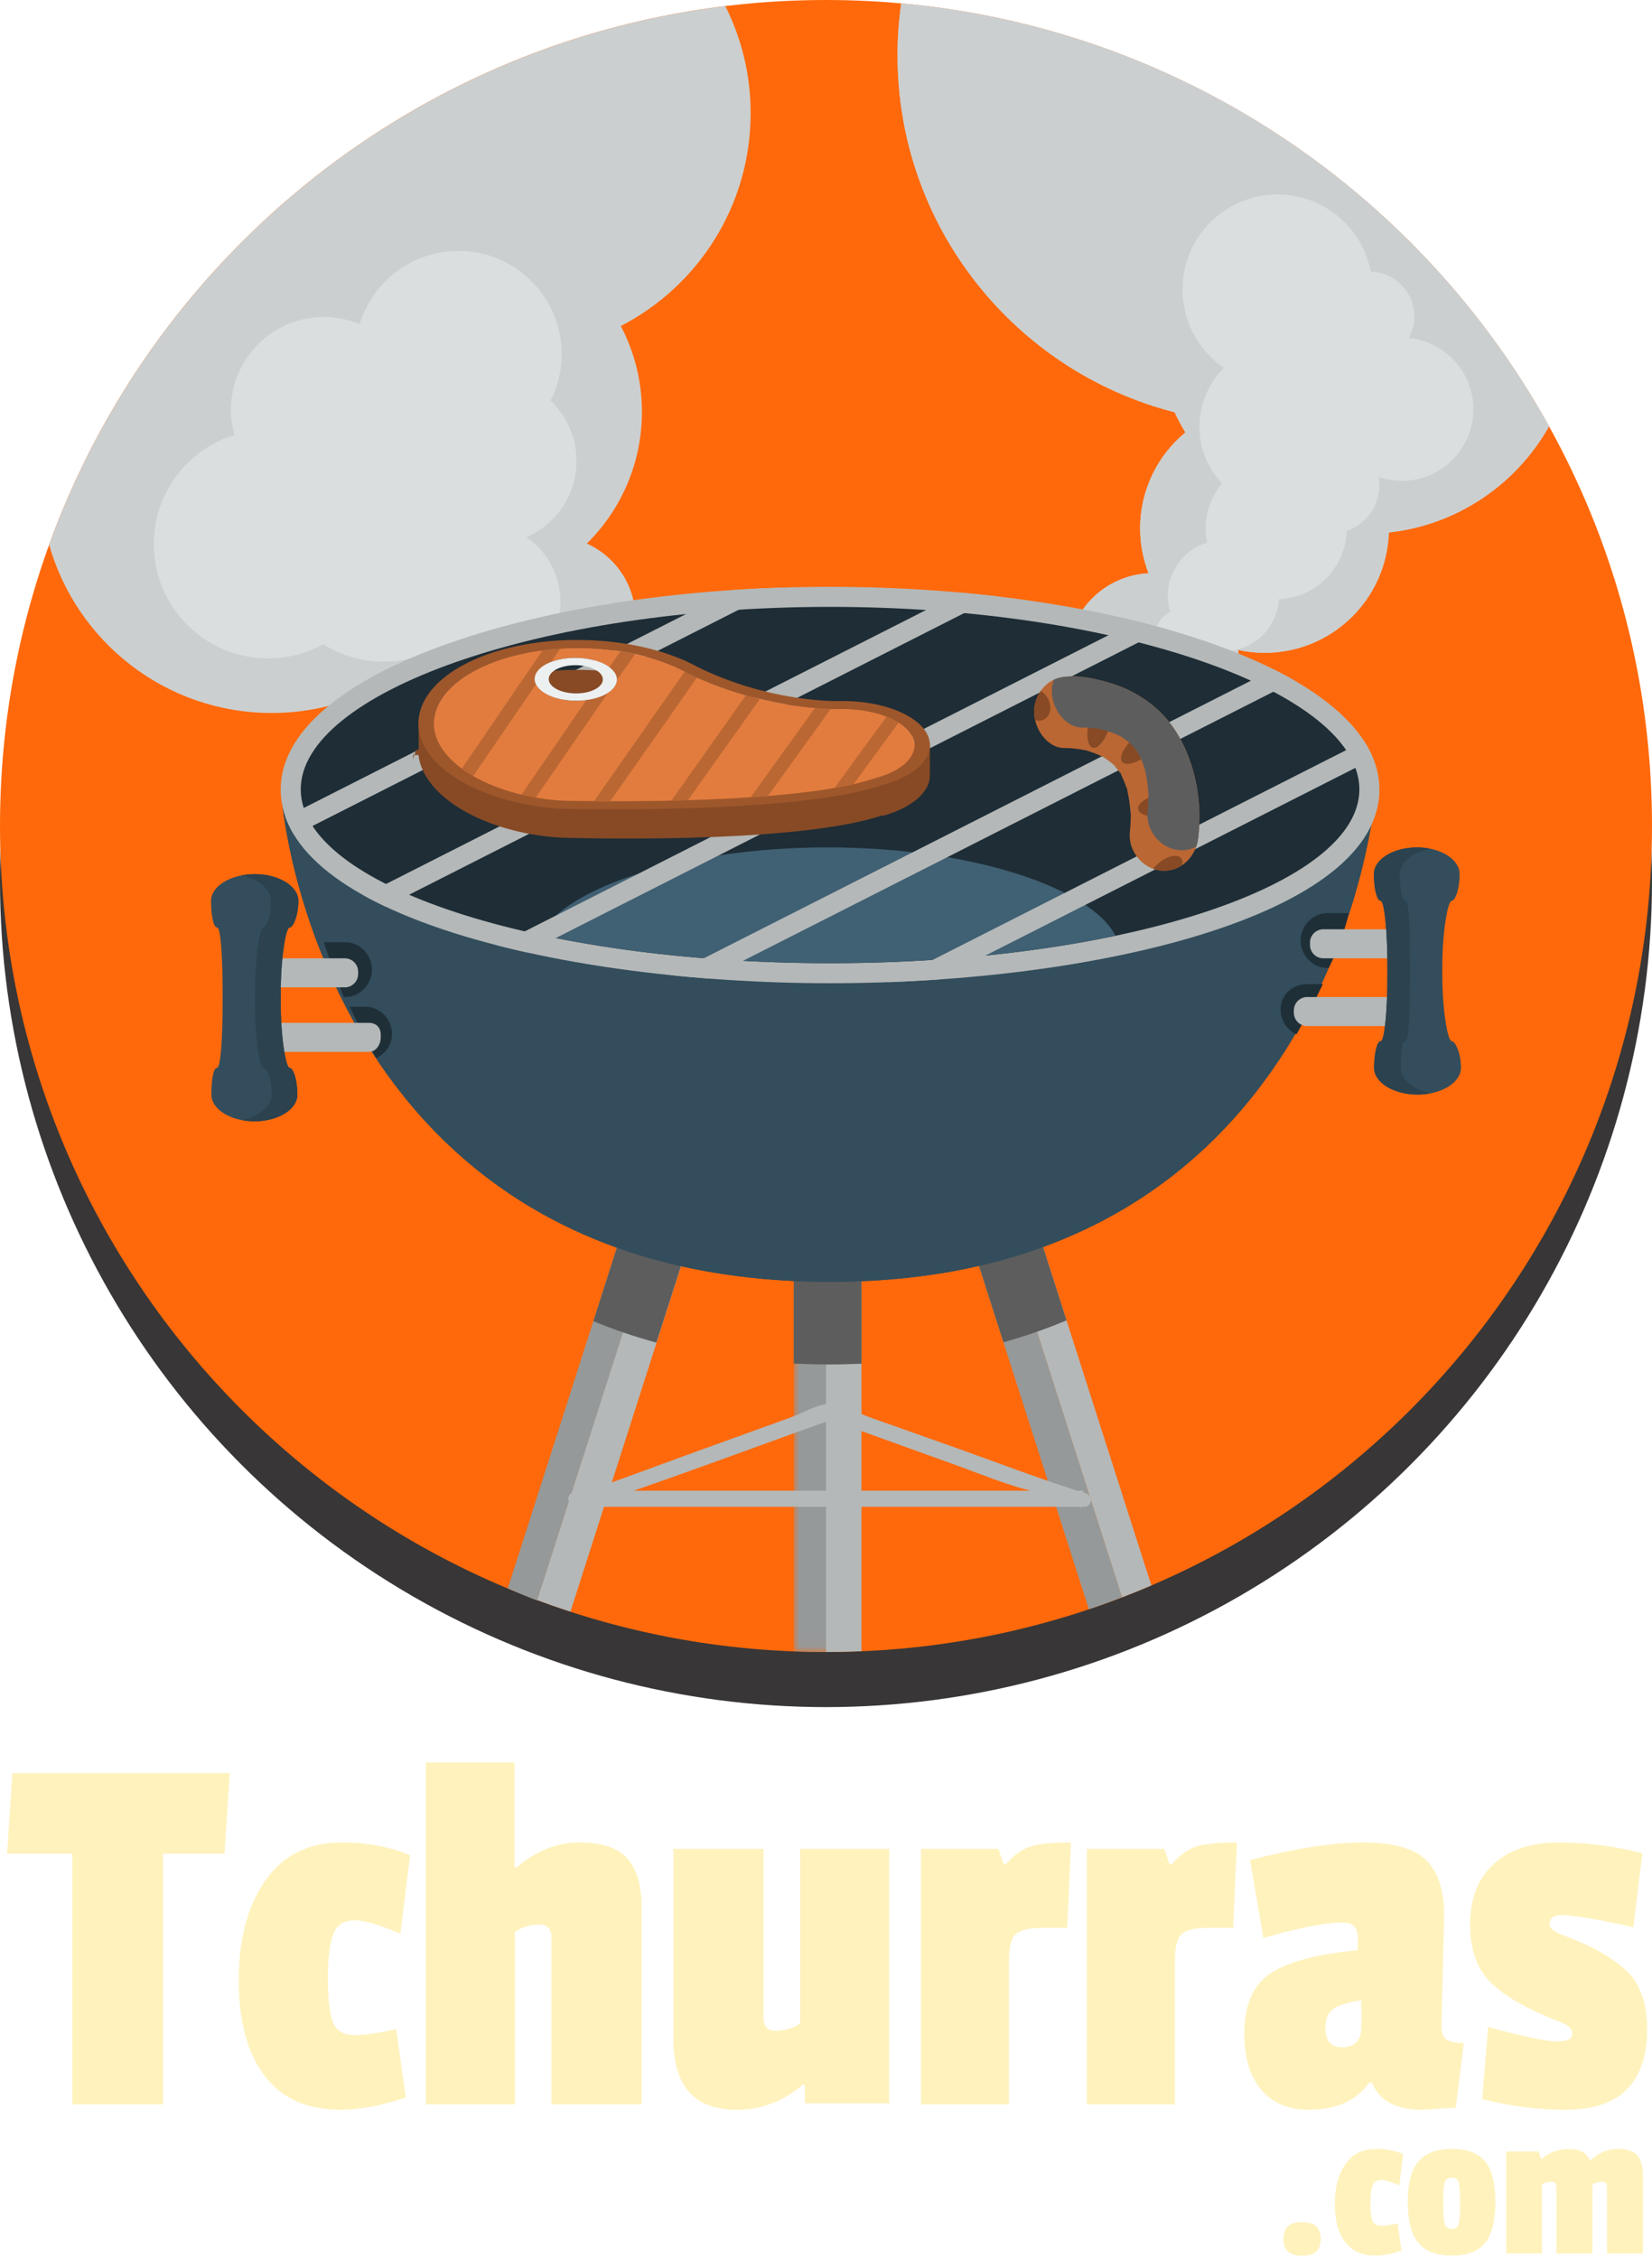 <?xml version="1.0" encoding="UTF-8"?>
<svg width="150px" height="205px" viewBox="0 0 150 205" version="1.1" xmlns="http://www.w3.org/2000/svg" xmlns:xlink="http://www.w3.org/1999/xlink">
    <!-- Generator: Sketch 41.2 (35397) - http://www.bohemiancoding.com/sketch -->
    <title>logo</title>
    <desc>Created with Sketch.</desc>
    <defs>
        <polygon id="path-1" points="0 50.977 4.539 50.977 4.539 0.262 0 0.262"></polygon>
    </defs>
    <g id="Start" stroke="none" stroke-width="1" fill="none" fill-rule="evenodd">
        <g id="Desktop-HD" transform="translate(-645, -20)">
            <g id="logo" transform="translate(645, 20)">
                <circle id="Oval" fill="#383636" cx="75" cy="80" r="75"></circle>
                <g id="Group" stroke-width="1" transform="translate(0, 160)" fill="#FFF2BC">
                    <polygon id="Fill-13" points="20.381 8.309 14.797 8.309 14.797 31.074 6.567 31.074 6.567 8.309 0.647 8.309 1.129 0.996 20.862 0.996"></polygon>
                    <path d="M32.148,14.364 C31.201,14.364 30.568,14.792 30.247,15.647 C29.926,16.503 29.765,17.836 29.765,19.643 C29.765,21.452 29.917,22.76 30.223,23.567 C30.527,24.375 31.169,24.778 32.148,24.778 C33.126,24.778 34.402,24.601 35.974,24.245 L36.841,30.444 C34.626,31.187 32.653,31.559 30.921,31.559 C27.872,31.559 25.57,30.525 24.014,28.458 C22.457,26.392 21.679,23.502 21.679,19.788 C21.679,16.076 22.481,13.065 24.086,10.756 C25.69,8.447 28.016,7.292 31.065,7.292 C33.343,7.292 35.397,7.68 37.225,8.455 L36.359,15.574 C34.498,14.768 33.094,14.364 32.148,14.364" id="Fill-14"></path>
                    <path d="M46.899,9.569 C48.663,8.051 50.573,7.292 52.627,7.292 C54.679,7.292 56.131,7.785 56.982,8.77 C57.832,9.755 58.258,11.232 58.258,13.201 L58.258,31.074 L50.076,31.074 L50.076,15.962 C50.076,15.155 49.722,14.751 49.017,14.751 C48.118,14.751 47.364,14.977 46.755,15.429 L46.755,31.074 L38.669,31.074 L38.669,0.027 L46.706,0.027 L46.706,9.569 L46.899,9.569 Z" id="Fill-16"></path>
                    <path d="M66.873,31.559 C63.054,31.559 61.145,29.427 61.145,25.165 L61.145,7.874 L69.328,7.874 L69.328,23.179 C69.328,23.986 69.68,24.39 70.386,24.39 C71.284,24.39 72.039,24.164 72.649,23.712 L72.649,7.874 L80.734,7.874 L80.734,30.977 L73.082,30.977 L73.082,29.282 L72.889,29.282 C71.124,30.8 69.118,31.559 66.873,31.559" id="Fill-18"></path>
                    <path d="M91.611,18.045 L91.611,31.074 L83.622,31.074 L83.622,7.874 L90.649,7.874 L91.131,9.278 L91.323,9.278 C92.061,8.438 92.807,7.898 93.561,7.655 C94.314,7.413 95.542,7.293 97.243,7.293 L96.906,15.042 L94.692,15.042 C93.441,15.042 92.614,15.236 92.213,15.623 C91.812,16.011 91.611,16.818 91.611,18.045" id="Fill-20"></path>
                    <path d="M106.676,18.045 L106.676,31.074 L98.687,31.074 L98.687,7.874 L105.713,7.874 L106.195,9.278 L106.388,9.278 C107.125,8.438 107.871,7.898 108.625,7.655 C109.379,7.413 110.606,7.293 112.307,7.293 L111.97,15.042 L109.756,15.042 C108.505,15.042 107.678,15.236 107.277,15.623 C106.876,16.011 106.676,16.818 106.676,18.045" id="Fill-22"></path>
                    <path d="M121.837,25.891 C123.023,25.891 123.618,25.262 123.618,24.002 L123.618,21.63 C122.43,21.791 121.588,22.041 121.091,22.38 C120.593,22.719 120.344,23.293 120.344,24.1 C120.344,25.295 120.841,25.891 121.837,25.891 M131.126,13.928 L130.885,23.954 C130.885,24.568 131.037,24.979 131.342,25.189 C131.647,25.399 132.168,25.504 132.907,25.504 L132.185,31.365 C130.323,31.493 129.297,31.558 129.104,31.558 C126.73,31.558 125.221,30.735 124.58,29.088 L124.339,29.088 C123.152,30.735 121.323,31.558 118.852,31.558 C116.959,31.558 115.508,30.945 114.497,29.718 C113.486,28.492 112.981,26.812 112.981,24.681 C112.981,22.001 113.807,20.145 115.459,19.11 C117.112,18.078 119.718,17.399 123.28,17.076 L123.28,15.914 C123.28,15.01 122.831,14.558 121.933,14.558 C120.393,14.558 117.986,15.026 114.713,15.962 L113.51,8.891 C117.617,7.825 121.034,7.293 123.761,7.293 C126.488,7.293 128.398,7.825 129.49,8.891 C130.58,9.956 131.126,11.635 131.126,13.928" id="Fill-24"></path>
                    <path d="M133.483,14.727 C133.483,12.387 134.196,10.561 135.625,9.254 C137.052,7.946 139.018,7.293 141.521,7.293 C144.024,7.293 146.558,7.616 149.125,8.261 L148.307,14.994 C145.034,14.251 142.836,13.88 141.713,13.88 C141.039,13.88 140.702,14.154 140.702,14.703 C140.702,15.059 141.071,15.381 141.81,15.672 C144.376,16.608 146.31,17.674 147.61,18.869 C148.909,20.063 149.559,21.856 149.559,24.245 C149.559,26.635 148.949,28.451 147.73,29.694 C146.51,30.937 144.641,31.558 142.122,31.558 C139.603,31.558 137.093,31.235 134.59,30.59 L135.119,24.05 C138.327,24.923 140.405,25.358 141.353,25.358 C142.299,25.358 142.772,25.134 142.772,24.681 C142.772,24.228 142.419,23.874 141.713,23.615 C138.857,22.518 136.772,21.347 135.456,20.104 C134.14,18.861 133.483,17.069 133.483,14.727" id="Fill-26"></path>
                    <path d="M116.535,43.292 C116.535,42.777 116.67,42.394 116.939,42.143 C117.208,41.891 117.636,41.765 118.225,41.765 C118.814,41.765 119.242,41.891 119.511,42.143 C119.78,42.394 119.915,42.79 119.915,43.331 C119.915,44.323 119.352,44.819 118.225,44.819 C117.098,44.819 116.535,44.31 116.535,43.292" id="Fill-28"></path>
                    <path d="M125.377,37.94 C124.999,37.94 124.747,38.111 124.618,38.452 C124.491,38.793 124.426,39.325 124.426,40.046 C124.426,40.768 124.487,41.29 124.609,41.611 C124.73,41.934 124.987,42.094 125.377,42.094 C125.767,42.094 126.276,42.024 126.903,41.881 L127.249,44.355 C126.366,44.651 125.579,44.8 124.887,44.8 C123.671,44.8 122.753,44.387 122.132,43.563 C121.511,42.738 121.201,41.585 121.201,40.105 C121.201,38.623 121.52,37.422 122.161,36.5 C122.801,35.579 123.729,35.119 124.945,35.119 C125.853,35.119 126.673,35.274 127.403,35.583 L127.057,38.423 C126.315,38.101 125.754,37.94 125.377,37.94" id="Fill-30"></path>
                    <path d="M132.443,38.114 C132.359,37.856 132.151,37.727 131.819,37.727 C131.485,37.727 131.274,37.856 131.185,38.114 C131.095,38.371 131.05,38.913 131.05,39.737 L131.05,40.2 C131.05,41.116 131.095,41.708 131.185,41.978 C131.274,42.249 131.482,42.384 131.809,42.384 C132.136,42.384 132.343,42.249 132.432,41.978 C132.522,41.708 132.568,41.154 132.568,40.316 L132.568,39.756 C132.568,38.919 132.525,38.371 132.443,38.114 M127.825,39.94 C127.825,38.246 128.148,37.02 128.794,36.259 C129.441,35.499 130.452,35.119 131.828,35.119 C133.204,35.119 134.205,35.493 134.833,36.239 C135.461,36.987 135.774,38.214 135.774,39.92 C135.774,41.627 135.466,42.867 134.852,43.64 C134.238,44.412 133.233,44.8 131.838,44.8 C130.442,44.8 129.424,44.412 128.785,43.64 C128.145,42.867 127.825,41.634 127.825,39.94" id="Fill-32"></path>
                    <path d="M144.568,36.027 C145.272,35.422 146.046,35.119 146.891,35.119 C147.735,35.119 148.328,35.315 148.667,35.708 C149.006,36.101 149.176,36.691 149.176,37.476 L149.176,44.606 L145.912,44.606 L145.912,38.578 C145.912,38.255 145.771,38.095 145.489,38.095 C145.131,38.095 144.83,38.185 144.586,38.366 L144.586,44.606 L141.322,44.606 L141.322,38.578 C141.322,38.255 141.182,38.095 140.9,38.095 C140.542,38.095 140.241,38.185 139.998,38.366 L139.998,44.606 L136.772,44.606 L136.772,35.35 L139.71,35.35 L139.902,36.027 L139.979,36.027 C140.682,35.422 141.518,35.119 142.485,35.119 C143.451,35.119 144.081,35.48 144.376,36.201 L144.568,36.027 Z" id="Fill-34"></path>
                </g>
                <g id="Page-1" stroke-width="1">
                    <path d="M150,75 C150,116.421 116.421,150 75,150 C33.578,150 0,116.421 0,75 C0,33.579 33.578,0 75,0 C116.421,0 150,33.579 150,75" id="Fill-1" fill="#FF690B"></path>
                    <path id="Fill-3" fill="#B4B8B8"></path>
                    <path id="Fill-5" fill="#B4B8B8"></path>
                    <path id="Fill-7" fill="#B4B8B8"></path>
                    <path id="Fill-9" fill="#B4B8B8"></path>
                    <path id="Fill-11" fill="#B4B8B8"></path>
                    <path id="Fill-13" fill="#B4B8B8"></path>
                    <path id="Fill-15" fill="#B4B8B8"></path>
                    <path id="Fill-17" fill="#B4B8B8"></path>
                    <path id="Fill-19" fill="#B4B8B8"></path>
                    <path id="Fill-21" fill="#B4B8B8"></path>
                    <path d="M78.223,102.283 C78.223,100.473 76.992,99.485 75.647,99.313 C76.022,99.361 76.278,99.473 76.61,99.648 C75.75,100.102 75,100.978 75,102.283 L75,149.997 C76.172,149.994 77.051,149.969 78.223,149.927 L78.223,103.971 L78.223,102.283 Z" id="Fill-23" fill="#B4B8B8"></path>
                    <path id="Fill-25" fill="#B4B8B8"></path>
                    <path id="Fill-27" fill="#969999"></path>
                    <path id="Fill-29" fill="#969999"></path>
                    <path id="Fill-31" fill="#969999"></path>
                    <path id="Fill-33" fill="#969999"></path>
                    <path id="Fill-35" fill="#969999"></path>
                    <path id="Fill-37" fill="#969999"></path>
                    <path id="Fill-39" fill="#969999"></path>
                    <path id="Fill-41" fill="#969999"></path>
                    <path id="Fill-43" fill="#969999"></path>
                    <path id="Fill-45" fill="#969999"></path>
                    <path id="Fill-47" fill="#969999"></path>
                    <g id="Group-51" transform="translate(72.07, 99.023)">
                        <mask id="mask-2" fill="white">
                            <use xlink:href="#path-1"></use>
                        </mask>
                        <g id="Clip-50"></g>
                        <path d="M2.93,50.974 L2.93,3.259 C2.93,1.955 3.678,1.078 4.539,0.625 C4.206,0.45 3.894,0.338 3.52,0.29 C3.518,0.289 3.544,0.289 3.542,0.289 C3.175,0.242 2.813,0.258 2.452,0.333 C2.437,0.335 2.429,0.338 2.414,0.342 C2.299,0.367 2.188,0.398 2.077,0.436 C2.076,0.436 2.077,0.437 2.076,0.437 C1.962,0.476 1.852,0.522 1.744,0.574 C1.728,0.581 1.714,0.59 1.698,0.598 C1.61,0.642 1.526,0.69 1.444,0.742 C1.421,0.758 1.397,0.773 1.373,0.788 C1.288,0.847 1.205,0.909 1.126,0.977 C1.116,0.984 1.106,0.991 1.097,0.999 C1.011,1.075 0.93,1.157 0.853,1.245 C0.833,1.267 0.816,1.29 0.796,1.314 C0.741,1.382 0.687,1.454 0.637,1.529 C0.618,1.558 0.598,1.587 0.579,1.618 C0.523,1.71 0.471,1.807 0.424,1.908 C0.42,1.92 0.412,1.929 0.408,1.94 C0.359,2.053 0.317,2.172 0.281,2.296 C0.27,2.332 0.262,2.369 0.253,2.406 C0.229,2.501 0.209,2.6 0.193,2.702 C0.187,2.742 0.106,2.782 0.102,2.823 C0.085,2.963 0,3.108 0,3.259 L0,50.92 C0.879,50.954 1.816,50.977 2.748,50.977 C2.821,50.977 2.93,50.974 2.93,50.974" id="Fill-49" fill="#969999" mask="url(#mask-2)"></path>
                    </g>
                    <path d="M62.611,104.727 C61.985,105.058 61.461,105.628 61.188,106.483 C57.049,119.416 52.909,132.348 48.769,145.281 C49.768,145.653 50.778,146.005 51.796,146.335 C55.877,133.589 59.957,120.842 64.037,108.096 C64.55,106.495 63.766,105.291 62.611,104.727" id="Fill-52" fill="#B4B8B8"></path>
                    <path id="Fill-54" fill="#B4B8B8"></path>
                    <path id="Fill-56" fill="#B4B8B8"></path>
                    <path id="Fill-58" fill="#B4B8B8"></path>
                    <path id="Fill-60" fill="#B4B8B8"></path>
                    <path id="Fill-62" fill="#B4B8B8"></path>
                    <path id="Fill-64" fill="#B4B8B8"></path>
                    <path id="Fill-66" fill="#B4B8B8"></path>
                    <path id="Fill-68" fill="#B4B8B8"></path>
                    <path id="Fill-70" fill="#B4B8B8"></path>
                    <path id="Fill-72" fill="#B4B8B8"></path>
                    <path id="Fill-74" fill="#B4B8B8"></path>
                    <path id="Fill-76" fill="#B4B8B8"></path>
                    <path id="Fill-78" fill="#969999"></path>
                    <path id="Fill-80" fill="#969999"></path>
                    <path id="Fill-82" fill="#969999"></path>
                    <path id="Fill-84" fill="#969999"></path>
                    <path id="Fill-86" fill="#969999"></path>
                    <path id="Fill-88" fill="#969999"></path>
                    <path id="Fill-90" fill="#969999"></path>
                    <path id="Fill-92" fill="#969999"></path>
                    <path id="Fill-94" fill="#969999"></path>
                    <path id="Fill-96" fill="#969999"></path>
                    <path id="Fill-98" fill="#969999"></path>
                    <path id="Fill-100" fill="#969999"></path>
                    <path d="M61.188,106.562 C61.461,105.706 61.985,105.469 62.611,104.883 L62.61,104.883 C62.227,104.883 61.804,104.502 61.374,104.465 C61.365,104.465 61.356,104.425 61.347,104.424 C61.253,104.417 61.157,104.394 61.062,104.394 C61.044,104.394 61.026,104.385 61.008,104.385 C60.922,104.387 60.837,104.387 60.751,104.395 C60.728,104.398 60.706,104.397 60.684,104.4 C60.601,104.41 60.518,104.422 60.436,104.438 C60.414,104.442 60.392,104.445 60.371,104.45 C60.284,104.469 60.198,104.492 60.112,104.518 C60.098,104.523 60.082,104.526 60.068,104.531 C59.869,104.596 59.676,104.683 59.493,104.79 C59.47,104.804 59.448,104.82 59.425,104.834 C59.36,104.875 59.296,104.918 59.233,104.965 C59.204,104.987 59.175,105.012 59.146,105.036 C59.093,105.079 59.04,105.124 58.991,105.172 C58.96,105.201 58.93,105.231 58.901,105.262 C58.855,105.31 58.81,105.36 58.766,105.413 C58.738,105.447 58.71,105.482 58.683,105.518 C58.641,105.573 58.601,105.632 58.562,105.692 C58.537,105.73 58.513,105.767 58.49,105.806 C58.45,105.874 58.413,105.947 58.377,106.02 C58.36,106.056 58.341,106.09 58.325,106.127 C58.274,106.241 58.228,106.359 58.188,106.483 C54.161,119.065 50.134,131.647 46.106,144.228 C46.985,144.595 47.873,144.985 48.769,145.319 C52.909,132.387 57.048,119.494 61.188,106.562" id="Fill-102" fill="#969999"></path>
                    <path id="Fill-104" fill="#969999"></path>
                    <path id="Fill-106" fill="#969999"></path>
                    <path d="M89.55,106.483 C89.277,105.628 88.753,105.058 88.127,104.727 C86.972,105.291 86.188,106.495 86.701,108.096 C90.758,120.77 94.815,133.444 98.871,146.119 C99.888,145.778 100.893,145.413 101.889,145.03 C97.776,132.181 93.663,119.332 89.55,106.483" id="Fill-108" fill="#969999"></path>
                    <path id="Fill-110" fill="#969999"></path>
                    <path id="Fill-112" fill="#969999"></path>
                    <path id="Fill-114" fill="#969999"></path>
                    <path id="Fill-116" fill="#969999"></path>
                    <path id="Fill-118" fill="#969999"></path>
                    <path id="Fill-120" fill="#969999"></path>
                    <path id="Fill-122" fill="#969999"></path>
                    <path id="Fill-124" fill="#969999"></path>
                    <path id="Fill-126" fill="#969999"></path>
                    <path id="Fill-128" fill="#969999"></path>
                    <path id="Fill-130" fill="#B4B8B8"></path>
                    <path id="Fill-132" fill="#B4B8B8"></path>
                    <path id="Fill-134" fill="#B4B8B8"></path>
                    <path id="Fill-136" fill="#B4B8B8"></path>
                    <path id="Fill-138" fill="#B4B8B8"></path>
                    <path id="Fill-140" fill="#B4B8B8"></path>
                    <path id="Fill-142" fill="#B4B8B8"></path>
                    <path id="Fill-144" fill="#B4B8B8"></path>
                    <path id="Fill-146" fill="#B4B8B8"></path>
                    <path id="Fill-148" fill="#B4B8B8"></path>
                    <path id="Fill-150" fill="#B4B8B8"></path>
                    <path id="Fill-152" fill="#B4B8B8"></path>
                    <path d="M92.414,106.127 C92.398,106.09 92.378,106.056 92.361,106.02 C92.325,105.947 92.289,105.874 92.248,105.806 C92.225,105.767 92.201,105.73 92.176,105.693 C92.137,105.633 92.098,105.573 92.056,105.518 C92.029,105.482 92.001,105.448 91.972,105.413 C91.928,105.361 91.883,105.31 91.837,105.262 C91.808,105.231 91.778,105.201 91.748,105.172 C91.698,105.124 91.645,105.079 91.592,105.036 C91.563,105.012 91.535,104.987 91.505,104.965 C91.442,104.918 91.377,104.875 91.312,104.834 C91.29,104.82 91.268,104.804 91.246,104.791 C91.063,104.682 90.87,104.596 90.67,104.531 C90.656,104.526 90.641,104.523 90.627,104.519 C90.541,104.492 90.455,104.468 90.367,104.449 C90.346,104.445 90.324,104.441 90.302,104.437 C90.22,104.421 90.137,104.407 90.054,104.398 C90.031,104.395 90.01,104.393 89.988,104.391 C89.902,104.382 89.816,104.377 89.73,104.376 C89.712,104.375 89.694,104.375 89.676,104.375 C89.581,104.374 89.486,104.377 89.392,104.385 C89.383,104.386 89.373,104.386 89.365,104.387 C88.935,104.424 88.512,104.539 88.13,104.725 C88.13,104.726 88.128,104.726 88.127,104.727 C88.753,105.058 89.277,105.628 89.55,106.483 C93.663,119.332 97.776,132.181 101.889,145.03 C102.783,144.687 103.668,144.329 104.544,143.953 C100.546,131.463 96.548,118.973 92.55,106.483 C92.51,106.358 92.465,106.241 92.414,106.127" id="Fill-154" fill="#B4B8B8"></path>
                    <path d="M62.611,104.727 L62.611,104.727 C62.61,104.726 62.609,104.726 62.608,104.725 C62.226,104.539 61.803,104.423 61.373,104.387 C61.365,104.386 61.356,104.386 61.347,104.385 C61.252,104.378 61.157,104.374 61.063,104.375 C61.044,104.375 61.027,104.375 61.008,104.376 C60.922,104.378 60.836,104.382 60.751,104.391 C60.728,104.393 60.707,104.395 60.684,104.398 C60.601,104.407 60.518,104.42 60.436,104.437 C60.415,104.441 60.393,104.445 60.371,104.449 C60.284,104.468 60.198,104.492 60.113,104.518 C60.098,104.522 60.082,104.526 60.068,104.531 C59.869,104.596 59.676,104.682 59.493,104.791 C59.469,104.804 59.448,104.82 59.424,104.834 C59.36,104.875 59.296,104.918 59.234,104.964 C59.203,104.987 59.174,105.013 59.145,105.037 C59.092,105.08 59.041,105.124 58.991,105.171 C58.96,105.201 58.93,105.231 58.9,105.263 C58.854,105.31 58.81,105.36 58.767,105.413 C58.738,105.447 58.71,105.482 58.682,105.518 C58.641,105.574 58.601,105.632 58.563,105.692 C58.538,105.73 58.513,105.767 58.49,105.806 C58.45,105.874 58.414,105.946 58.378,106.019 C58.36,106.056 58.341,106.09 58.324,106.127 C58.274,106.24 58.228,106.358 58.188,106.483 C56.75,110.975 55.312,115.466 53.875,119.957 C55.668,120.701 57.576,121.355 59.602,121.907 C61.077,117.306 62.551,112.704 64.024,108.104 C64.537,106.503 63.766,105.291 62.611,104.727" id="Fill-156" fill="#5D5D5D"></path>
                    <path d="M92.55,106.483 C92.51,106.358 92.465,106.24 92.414,106.127 C92.397,106.09 92.378,106.056 92.361,106.02 C92.325,105.946 92.288,105.874 92.249,105.806 C92.225,105.767 92.2,105.73 92.176,105.692 C92.137,105.632 92.098,105.574 92.056,105.519 C92.029,105.482 92,105.447 91.971,105.413 C91.928,105.36 91.884,105.311 91.838,105.263 C91.808,105.231 91.778,105.201 91.747,105.171 C91.697,105.124 91.646,105.08 91.593,105.037 C91.564,105.012 91.535,104.987 91.504,104.965 C91.443,104.918 91.379,104.875 91.314,104.834 C91.29,104.82 91.269,104.804 91.246,104.791 C91.063,104.682 90.87,104.596 90.67,104.531 C90.656,104.526 90.641,104.523 90.626,104.518 C90.541,104.492 90.454,104.468 90.368,104.449 C90.346,104.445 90.324,104.441 90.302,104.437 C90.22,104.42 90.137,104.407 90.054,104.398 C90.031,104.395 90.01,104.392 89.988,104.391 C89.902,104.382 89.816,104.378 89.73,104.376 C89.712,104.375 89.694,104.375 89.675,104.375 C89.581,104.374 89.486,104.378 89.392,104.385 C89.383,104.386 89.373,104.386 89.365,104.387 C88.934,104.423 88.512,104.539 88.129,104.725 C88.128,104.726 88.128,104.726 88.127,104.727 C86.972,105.291 86.188,106.495 86.701,108.096 C88.171,112.689 89.641,117.281 91.111,121.874 C93.138,121.31 95.047,120.642 96.84,119.884 C95.41,115.417 93.98,110.95 92.55,106.483" id="Fill-158" fill="#5D5D5D"></path>
                    <path d="M78.223,102.283 C78.223,100.473 76.992,99.485 75.647,99.313 C75.646,99.312 75.642,99.312 75.64,99.312 C75.274,99.265 74.898,99.28 74.536,99.356 C74.521,99.359 74.507,99.29 74.492,99.294 C74.377,99.319 74.262,99.316 74.151,99.316 L74.149,99.316 C74.035,99.316 73.923,99.473 73.815,99.526 C73.799,99.533 73.785,99.577 73.77,99.585 C73.682,99.629 73.597,99.696 73.514,99.749 C73.49,99.763 73.467,99.787 73.444,99.802 C73.358,99.861 73.274,99.928 73.195,99.997 C73.186,100.004 73.176,100.012 73.168,100.02 C73.082,100.096 73,100.179 72.923,100.267 C72.904,100.289 72.886,100.314 72.867,100.337 C72.811,100.405 72.757,100.477 72.708,100.552 C72.688,100.582 72.669,100.611 72.65,100.641 C72.593,100.734 72.541,100.83 72.493,100.933 C72.489,100.943 72.483,100.953 72.479,100.963 C72.429,101.076 72.387,101.196 72.351,101.32 C72.341,101.355 72.333,101.392 72.323,101.428 C72.299,101.525 72.279,101.623 72.263,101.725 C72.257,101.765 72.177,101.805 72.172,101.847 C72.155,101.987 72.071,102.131 72.071,102.283 L72.071,123.811 C73.242,123.858 74.223,123.889 75.299,123.889 C76.269,123.889 77.051,123.862 78.223,123.824 L78.223,103.971 L78.223,102.283 Z" id="Fill-160" fill="#5D5D5D"></path>
                    <path d="M24.672,64.738 C27.724,64.738 30.622,64.082 33.239,62.911 C35.014,64.234 37.207,65.028 39.592,65.028 C42.19,65.028 44.57,64.095 46.419,62.548 C47.537,63.219 48.841,63.611 50.241,63.611 C54.359,63.611 57.698,60.273 57.698,56.154 C57.698,53.122 55.884,50.518 53.285,49.353 C56.372,46.305 58.286,42.074 58.286,37.394 C58.286,34.581 57.591,31.932 56.37,29.602 C63.369,25.99 68.158,18.695 68.158,10.275 C68.158,6.78 67.328,3.481 65.863,0.555 C37.434,4.008 13.913,23.365 4.462,49.463 C6.958,58.278 15.058,64.738 24.672,64.738" id="Fill-162" fill="#CCCFCF"></path>
                    <path d="M81.831,0.313 C81.615,1.846 81.496,3.41 81.496,5.002 C81.496,20.616 92.189,33.731 106.65,37.429 C106.945,38.06 107.27,38.673 107.63,39.264 C105.123,41.336 103.526,44.469 103.526,47.976 C103.526,49.414 103.797,50.788 104.287,52.053 C100.174,52.26 96.901,55.652 96.901,59.816 C96.901,64.115 100.385,67.599 104.684,67.599 C108.983,67.599 112.467,64.115 112.467,59.816 C112.467,59.547 112.454,59.28 112.426,59.017 C113.199,59.184 114.002,59.274 114.824,59.274 C120.938,59.274 125.905,54.415 126.104,48.349 C132.36,47.66 137.696,43.95 140.649,38.716 C128.905,17.512 107.19,2.602 81.831,0.313" id="Fill-164" fill="#CCCFCF"></path>
                    <path d="M81.831,0.313 C81.615,1.846 81.496,3.41 81.496,5.002 C81.496,20.616 92.189,33.731 106.65,37.429 C106.945,38.06 107.27,38.673 107.63,39.264 C105.123,41.336 103.526,44.469 103.526,47.976 C103.526,49.414 103.797,50.788 104.287,52.053 C100.174,52.26 96.901,55.652 96.901,59.816 C96.901,64.115 100.385,67.599 104.684,67.599 C108.983,67.599 112.467,64.115 112.467,59.816 C112.467,59.547 112.454,59.28 112.426,59.017 C113.199,59.184 114.002,59.274 114.824,59.274 C120.938,59.274 125.905,54.415 126.104,48.349 C132.36,47.66 137.696,43.95 140.649,38.716 C128.905,17.512 107.19,2.602 81.831,0.313" id="Fill-166" fill="#CCCFCF"></path>
                    <path d="M127.914,30.69 C128.237,30.107 128.421,29.438 128.421,28.725 C128.421,26.516 126.659,24.722 124.465,24.663 C123.706,20.675 120.205,17.658 115.996,17.658 C111.233,17.658 107.372,21.519 107.372,26.283 C107.372,29.241 108.862,31.849 111.13,33.403 C109.761,34.768 108.913,36.656 108.913,38.742 C108.913,40.734 109.691,42.541 110.954,43.889 C110.025,45.002 109.465,46.432 109.465,47.994 C109.465,48.427 109.51,48.85 109.591,49.258 C107.531,49.897 106.035,51.816 106.035,54.086 C106.035,54.593 106.111,55.082 106.25,55.543 C105.322,56.093 104.698,57.101 104.698,58.257 C104.698,60 106.11,61.411 107.852,61.411 C109.292,61.411 110.504,60.447 110.882,59.129 C110.951,59.132 111.019,59.14 111.088,59.14 C113.775,59.14 115.965,57.041 116.126,54.395 C119.48,54.267 122.169,51.569 122.281,48.211 C124.007,47.617 125.25,45.983 125.25,44.056 C125.25,43.799 125.223,43.549 125.181,43.305 C125.84,43.53 126.544,43.658 127.28,43.658 C130.87,43.658 133.78,40.748 133.78,37.158 C133.78,33.782 131.206,31.009 127.914,30.69" id="Fill-168" fill="#DBDEDE"></path>
                    <path d="M47.802,48.776 C50.473,47.609 52.342,44.947 52.342,41.845 C52.342,39.691 51.437,37.752 49.992,36.375 C50.633,35.106 51.002,33.676 51.002,32.158 C51.002,26.98 46.804,22.783 41.627,22.783 C37.396,22.783 33.823,25.587 32.656,29.436 C31.654,29.016 30.553,28.783 29.398,28.783 C24.742,28.783 20.967,32.557 20.967,37.213 C20.967,38.004 21.084,38.766 21.287,39.491 C17.049,40.795 13.967,44.741 13.967,49.408 C13.967,55.138 18.612,59.783 24.343,59.783 C26.156,59.783 27.86,59.315 29.343,58.497 C30.949,59.49 32.835,60.073 34.863,60.073 C36.167,60.073 37.41,59.825 38.563,59.391 C39.86,60.812 41.72,61.709 43.795,61.709 C47.71,61.709 50.883,58.536 50.883,54.621 C50.883,52.193 49.662,50.053 47.802,48.776" id="Fill-170" fill="#DBDEDE"></path>
                    <path d="M57.535,135.352 C63.484,133.301 69.431,131.073 75.38,128.95 C75.601,129.03 75.824,129.092 76.046,129.171 C76.891,129.473 77.738,129.766 78.583,130.068 C81.225,131.011 83.867,131.983 86.509,132.926 C88.864,133.766 91.22,134.766 93.575,135.352 L57.535,135.352 Z M75.292,128.887 C75.21,128.88 75.193,128.858 75.292,128.887 L75.292,128.887 Z M98.562,135.567 C98.492,135.541 98.422,135.544 98.352,135.519 C98.36,135.455 98.368,135.352 98.375,135.352 L97.8,135.352 C94.161,134.18 90.522,132.79 86.882,131.491 C84.241,130.548 81.599,129.626 78.958,128.683 C77.944,128.321 76.483,127.458 75.379,127.458 C74.276,127.458 72.815,128.336 71.801,128.698 C69.16,129.641 66.518,130.62 63.877,131.562 C60.368,132.814 56.861,134.18 53.353,135.352 L52.717,135.352 C51.721,135.352 51.39,135.978 51.719,136.422 C51.719,136.852 52.055,137.273 52.571,137.088 C52.825,136.998 53.078,137.109 53.331,136.816 L97.967,136.816 C98.041,136.816 98.114,136.867 98.188,136.893 C98.191,136.869 98.194,136.816 98.198,136.816 L98.375,136.816 C99.202,136.816 99.289,135.826 98.562,135.567 L98.562,135.567 Z" id="Fill-172" fill="#B4B8B8"></path>
                    <path d="M25.632,72.919 C25.632,72.919 29.306,116.389 75.369,116.389 C121.432,116.389 124.898,72.081 124.898,72.081 C124.898,72.081 25.632,72.814 25.632,72.919" id="Fill-174" fill="#334D5C"></path>
                    <path d="M25.632,72.919 C25.632,72.919 29.306,116.389 75.369,116.389 C121.432,116.389 124.898,72.081 124.898,72.081 C124.898,72.081 25.632,72.814 25.632,72.919" id="Fill-176" fill="#334D5C"></path>
                    <path d="M75.368,89.275 C51.187,89.275 25.488,83.106 25.488,71.671 C25.488,66.575 30.919,61.862 40.782,58.4 C50.185,55.1 62.469,53.283 75.368,53.283 C88.269,53.283 100.552,55.1 109.956,58.4 C119.818,61.862 125.25,66.575 125.25,71.671 C125.25,83.106 99.549,89.275 75.368,89.275" id="Fill-178" fill="#B4B8B8"></path>
                    <path d="M123.43,71.671 C123.43,80.389 101.913,87.456 75.368,87.456 C48.825,87.456 27.308,80.389 27.308,71.671 C27.308,62.954 48.825,55.102 75.368,55.102 C101.913,55.102 123.43,62.954 123.43,71.671" id="Fill-180" fill="#1E2D36"></path>
                    <path d="M75.368,87.456 C84.918,87.456 93.809,86.538 101.29,84.96 C99.001,80.567 88.168,76.941 75.14,76.941 C62.199,76.941 51.42,80.52 49.034,84.873 C56.599,86.504 65.643,87.456 75.368,87.456" id="Fill-182" fill="#406073"></path>
                    <path d="M71.038,53.353 C69.545,53.4 68.064,53.472 66.598,53.568 C60.568,56.627 54.539,59.685 48.51,62.745 C40.982,66.563 33.455,70.382 25.928,74.201 C26.127,74.761 26.393,75.306 26.719,75.837 C34.289,71.997 41.858,68.156 49.428,64.316 C56.631,60.662 63.835,57.007 71.038,53.353" id="Fill-184" fill="#B4B8B8"></path>
                    <path d="M90.54,54.149 C89.441,54.02 88.329,53.905 87.205,53.804 C78.705,58.117 70.204,62.429 61.703,66.742 C52.14,71.594 42.577,76.445 33.014,81.297 C33.648,81.65 34.314,81.991 35.012,82.321 C44.216,77.652 53.419,72.983 62.622,68.314 C71.928,63.592 81.234,58.871 90.54,54.149" id="Fill-186" fill="#B4B8B8"></path>
                    <path d="M105.81,57.095 C104.947,56.851 104.068,56.618 103.17,56.396 C93.746,61.177 84.322,65.959 74.897,70.74 C64.98,75.772 55.062,80.803 45.144,85.835 C46.035,86.063 46.946,86.28 47.875,86.486 C57.189,81.761 66.502,77.036 75.816,72.311 C85.814,67.239 95.812,62.167 105.81,57.095" id="Fill-188" fill="#B4B8B8"></path>
                    <path d="M117.578,61.815 C116.963,61.458 116.314,61.109 115.628,60.767 C106.449,65.424 97.27,70.081 88.092,74.737 C79.022,79.339 69.954,83.94 60.885,88.541 C62.014,88.656 63.151,88.759 64.295,88.847 C72.533,84.668 80.771,80.489 89.01,76.309 C98.532,71.478 108.055,66.646 117.578,61.815" id="Fill-190" fill="#B4B8B8"></path>
                    <path d="M101.285,78.735 C94.426,82.215 87.567,85.695 80.708,89.175 C82.205,89.119 83.701,89.041 85.189,88.938 C90.861,86.061 96.532,83.184 102.204,80.307 C109.702,76.502 117.201,72.698 124.699,68.893 C124.482,68.35 124.198,67.814 123.855,67.285 C116.331,71.101 108.809,74.919 101.285,78.735" id="Fill-192" fill="#B4B8B8"></path>
                    <path d="M118.095,85.4 C118.095,86.738 119.184,87.891 120.522,87.891 L120.65,87.891 C121.373,86.426 121.977,84.961 122.478,82.91 L120.522,82.91 C119.184,82.91 118.095,84.063 118.095,85.4" id="Fill-194" fill="#1F2F38"></path>
                    <path d="M118.702,89.355 C117.364,89.355 116.276,90.302 116.276,91.641 C116.276,92.626 116.868,93.542 117.713,93.922 C118.62,92.363 119.419,90.82 120.115,89.355 L118.702,89.355 Z" id="Fill-196" fill="#1F2F38"></path>
                    <path d="M127.442,85.798 C127.442,86.468 126.899,87.012 126.229,87.012 L120.158,87.012 C119.488,87.012 118.946,86.468 118.946,85.798 L118.946,85.588 C118.946,84.918 119.488,84.375 120.158,84.375 L126.229,84.375 C126.899,84.375 127.442,84.918 127.442,85.588 L127.442,85.798 Z" id="Fill-198" fill="#B4B8B8"></path>
                    <path d="M128.028,91.951 C128.028,92.621 127.484,93.164 126.815,93.164 L118.694,93.164 C118.024,93.164 117.481,92.621 117.481,91.951 L117.481,91.74 C117.481,91.07 118.024,90.527 118.694,90.527 L126.815,90.527 C127.484,90.527 128.028,91.07 128.028,91.74 L128.028,91.951 Z" id="Fill-200" fill="#B4B8B8"></path>
                    <path d="M131.806,81.794 C132.139,81.794 132.533,80.702 132.533,79.367 C132.533,78.033 130.819,76.941 128.651,76.941 C126.482,76.941 124.738,78.033 124.738,79.367 C124.738,80.702 125.024,81.794 125.358,81.794 C125.691,81.794 125.977,84.523 125.977,87.86 L125.977,88.466 C125.977,91.803 125.706,94.533 125.373,94.533 C125.039,94.533 124.767,95.625 124.767,96.959 C124.767,98.293 126.542,99.385 128.71,99.385 C130.88,99.385 132.653,98.293 132.653,96.959 C132.653,95.625 132.14,94.533 131.805,94.533 C131.472,94.533 130.957,91.803 130.957,88.466 L130.957,87.86 C130.957,84.523 131.472,81.794 131.806,81.794" id="Fill-202" fill="#334D5C"></path>
                    <path d="M127.195,96.959 C127.195,95.624 127.277,94.533 127.611,94.533 C127.945,94.533 128.028,91.803 128.028,88.466 L128.028,87.86 C128.028,84.524 127.945,81.793 127.611,81.793 C127.277,81.793 127.1,80.702 127.1,79.367 C127.1,78.293 128.297,77.377 129.876,77.06 C129.494,76.983 129.111,76.941 128.687,76.941 C126.519,76.941 124.756,78.033 124.756,79.367 C124.756,80.702 125.033,81.793 125.367,81.793 C125.7,81.793 125.977,84.524 125.977,87.86 L125.977,88.466 C125.977,91.803 125.706,94.533 125.373,94.533 C125.039,94.533 124.767,95.624 124.767,96.959 C124.767,98.293 126.542,99.385 128.71,99.385 C129.133,99.385 129.541,99.343 129.923,99.265 C128.345,98.949 127.195,98.033 127.195,96.959" id="Fill-204" fill="#2C424F"></path>
                    <path d="M33.776,88.037 C33.776,89.375 32.687,90.527 31.35,90.527 L31.221,90.527 C30.498,88.77 29.895,87.012 29.393,85.547 L31.35,85.547 C32.687,85.547 33.776,86.699 33.776,88.037" id="Fill-206" fill="#1F2F38"></path>
                    <path d="M33.169,91.406 C34.507,91.406 35.596,92.541 35.596,93.879 C35.596,94.865 35.003,95.687 34.159,96.067 C33.251,94.507 32.453,92.871 31.757,91.406 L33.169,91.406 Z" id="Fill-208" fill="#1F2F38"></path>
                    <path d="M32.52,88.224 C32.52,87.555 31.977,87.012 31.307,87.012 L25.237,87.012 C24.567,87.012 24.024,87.555 24.024,88.224 L24.024,88.436 C24.024,89.105 24.567,89.648 25.237,89.648 L31.307,89.648 C31.977,89.648 32.52,89.105 32.52,88.436 L32.52,88.224 Z" id="Fill-210" fill="#B4B8B8"></path>
                    <path d="M34.571,93.957 C34.571,93.287 34.155,92.871 33.485,92.871 L25.363,92.871 C24.694,92.871 24.024,93.287 24.024,93.957 L24.024,94.167 C24.024,94.837 24.694,95.508 25.363,95.508 L33.485,95.508 C34.155,95.508 34.571,94.837 34.571,94.167 L34.571,93.957 Z" id="Fill-212" fill="#B4B8B8"></path>
                    <path d="M19.716,84.22 C19.382,84.22 19.163,83.128 19.163,81.794 C19.163,80.459 20.964,79.367 23.133,79.367 C25.301,79.367 27.09,80.459 27.09,81.794 C27.09,83.128 26.622,84.22 26.289,84.22 C25.956,84.22 25.489,86.95 25.489,90.286 L25.489,90.893 C25.489,94.229 25.962,96.959 26.296,96.959 C26.629,96.959 27.003,98.051 27.003,99.385 C27.003,100.72 25.279,101.812 23.11,101.812 C20.941,101.812 19.192,100.72 19.192,99.385 C19.192,98.051 19.37,96.959 19.704,96.959 C20.037,96.959 20.215,94.229 20.215,90.893 L20.215,90.286 C20.215,86.95 20.05,84.22 19.716,84.22" id="Fill-214" fill="#334D5C"></path>
                    <path d="M24.677,99.385 C24.677,98.051 24.244,96.959 23.911,96.959 C23.577,96.959 23.145,94.229 23.145,90.893 L23.145,90.286 C23.145,86.95 23.577,84.22 23.911,84.22 C24.244,84.22 24.597,83.129 24.597,81.793 C24.597,80.72 23.487,79.804 21.907,79.487 C22.29,79.41 22.718,79.367 23.14,79.367 C25.309,79.367 27.094,80.459 27.094,81.793 C27.094,83.129 26.624,84.22 26.291,84.22 C25.957,84.22 25.488,86.95 25.488,90.286 L25.488,90.893 C25.488,94.229 25.962,96.959 26.296,96.959 C26.629,96.959 27.002,98.051 27.002,99.385 C27.002,100.72 25.279,101.812 23.11,101.812 C22.687,101.812 22.304,101.769 21.922,101.692 C23.501,101.376 24.677,100.459 24.677,99.385" id="Fill-216" fill="#2C424F"></path>
                    <path d="M52.433,63.268 C53.59,63.314 54.505,63.772 54.697,64.343 C54.708,64.374 54.713,64.406 54.72,64.438 C54.732,64.505 54.743,64.573 54.735,64.642 C54.725,64.726 54.697,64.808 54.658,64.886 C54.655,64.891 54.654,64.896 54.651,64.901 C54.613,64.973 54.56,65.04 54.501,65.105 C54.49,65.117 54.48,65.13 54.468,65.142 C54.412,65.199 54.345,65.251 54.274,65.302 C54.245,65.323 54.215,65.344 54.184,65.364 C54.119,65.404 53.923,65.442 53.85,65.478 C53.813,65.496 53.906,65.514 53.613,65.531 L53.613,65.531 C53.321,65.735 52.661,65.849 52.003,65.824 C50.652,65.772 49.682,65.154 49.764,64.448 C49.846,63.742 51.079,63.213 52.433,63.268 L52.433,63.268 Z M84.436,67.547 L81.735,67.48 C80.486,66.924 78.886,66.568 77.096,66.502 C76.855,66.493 76.617,66.504 76.379,66.504 L76.378,66.504 C76.378,66.504 76.368,66.512 76.349,66.513 C76.299,66.513 76.249,66.52 76.199,66.521 C75.134,66.531 69.495,66.13 63.388,63.143 C63.112,62.991 62.823,62.988 62.524,62.402 L62.523,62.402 C62.292,62.402 62.063,62.48 61.837,62.4 C59.562,61.45 56.731,60.979 53.608,60.846 C46.981,60.563 41.132,62.68 38.927,65.765 L37.999,65.754 L38.019,68.077 C38.019,68.083 37.754,68.096 37.753,68.102 C37.721,68.407 37.5,68.715 37.5,69.013 L37.5,68.555 L37.996,68.555 C38.443,72.363 44.02,75.618 50.849,76.054 C50.849,76.054 72.008,76.778 80.142,74.022 L80.143,74.084 C82.494,73.442 84.19,72.181 84.411,70.734 C84.43,70.608 84.436,70.313 84.432,70.313 L84.434,70.313 L84.436,67.547 Z" id="Fill-218" fill="#874A25"></path>
                    <path d="M60.96,60.401 L61.001,60.418 L61.044,60.433 C61.191,60.486 61.341,60.552 61.492,60.631 L61.612,60.703 L61.682,60.725 C61.925,60.841 62.154,60.959 62.364,61.075 L62.424,61.106 C68.111,63.888 73.508,64.313 75.555,64.369 L75.567,64.379 L75.972,64.376 C76.073,64.376 76.156,64.376 76.224,64.375 L76.401,64.373 C76.581,64.371 76.791,64.371 76.993,64.378 C80.593,64.51 83.294,66.102 83.019,67.928 C82.845,69.081 81.531,70.098 79.505,70.649 L79.399,70.68 C71.917,73.212 52.069,72.728 50.993,72.7 C44.229,72.249 39.036,68.94 39.415,65.317 C39.824,61.445 46.154,58.551 53.52,58.861 C56.251,58.975 58.824,59.509 60.96,60.401 M38.016,65.266 C37.59,69.395 43.491,72.959 50.865,73.431 C50.865,73.431 72.015,74.033 80.15,71.276 L80.146,71.278 C82.499,70.637 84.192,69.421 84.413,67.974 C84.751,65.755 81.476,63.826 77.096,63.664 C76.855,63.655 76.617,63.654 76.379,63.656 L76.378,63.656 C76.378,63.656 76.368,63.656 76.349,63.657 C76.299,63.657 76.249,63.658 76.199,63.659 C75.134,63.669 69.495,63.57 63.387,60.583 C63.112,60.431 62.823,60.284 62.525,60.144 C62.524,60.143 62.523,60.143 62.523,60.143 C62.292,60.02 62.063,59.919 61.836,59.838 C59.562,58.887 56.731,58.264 53.608,58.132 C45.446,57.782 38.463,60.974 38.016,65.266" id="Fill-220" fill="#9E572B"></path>
                    <path d="M56.008,61.826 C55.877,62.894 54.106,63.698 52.052,63.621 C49.997,63.543 48.43,62.608 48.554,61.532 C48.677,60.456 50.45,59.654 52.512,59.738 C54.574,59.823 56.139,60.757 56.008,61.826 M39.414,65.317 C39.035,68.94 44.229,72.249 50.993,72.7 C52.069,72.728 71.917,73.212 79.399,70.68 L79.505,70.65 C81.531,70.098 82.845,69.081 83.019,67.928 C83.294,66.102 80.592,64.51 76.993,64.378 C76.791,64.371 76.581,64.371 76.401,64.373 L76.224,64.375 C76.156,64.376 76.073,64.376 75.973,64.376 L75.567,64.379 L75.555,64.369 C73.508,64.313 68.111,63.888 62.424,61.106 L62.364,61.075 C62.154,60.959 61.925,60.841 61.682,60.725 L61.612,60.703 L61.492,60.631 C61.341,60.552 61.191,60.486 61.044,60.433 L61.001,60.418 L60.959,60.401 C58.824,59.509 56.251,58.975 53.52,58.861 C46.154,58.551 39.824,61.445 39.414,65.317" id="Fill-222" fill="#E27C3E"></path>
                    <path d="M49.268,59.041 L41.933,69.791 C42.25,70.026 42.593,70.253 42.962,70.466 L50.883,58.887 C50.333,58.92 49.794,58.972 49.268,59.041" id="Fill-224" fill="#BA6733"></path>
                    <path d="M55.327,60.577 L54.697,61.476 C54.729,61.574 54.748,61.673 54.735,61.776 C54.691,62.137 54.359,62.45 53.867,62.664 L53.241,63.565 L47.346,72.155 C47.767,72.256 48.201,72.344 48.644,72.421 L55.195,62.911 L56.01,61.746 L57.67,59.388 C57.235,59.293 56.79,59.209 56.338,59.14 L55.327,60.577 Z" id="Fill-226" fill="#BA6733"></path>
                    <path d="M55.406,72.755 L63.29,61.51 C63.002,61.38 62.714,61.249 62.424,61.106 L62.364,61.075 C62.302,61.041 62.235,61.006 62.17,60.972 L53.935,72.747 C54.386,72.751 54.878,72.753 55.406,72.755" id="Fill-228" fill="#BA6733"></path>
                    <path d="M62.463,72.658 L68.997,63.46 C68.585,63.361 68.165,63.252 67.735,63.131 L60.957,72.698 C61.452,72.687 61.954,72.674 62.463,72.658" id="Fill-230" fill="#BA6733"></path>
                    <path d="M69.729,72.268 L75.43,64.364 C75.047,64.352 74.566,64.327 73.996,64.278 L68.169,72.385 C68.693,72.349 69.213,72.311 69.729,72.268" id="Fill-232" fill="#BA6733"></path>
                    <path d="M77.498,71.201 L81.595,65.607 C81.275,65.405 80.912,65.22 80.504,65.061 L75.771,71.542 C76.378,71.438 76.955,71.324 77.498,71.201" id="Fill-234" fill="#BA6733"></path>
                    <path d="M54.735,61.776 C54.65,62.479 53.481,63.009 52.13,62.957 C50.779,62.905 49.746,62.288 49.828,61.582 C49.91,60.876 51.079,60.346 52.433,60.401 C53.788,60.457 54.82,61.073 54.735,61.776 M48.553,61.532 C48.43,62.608 49.997,63.543 52.052,63.621 C54.106,63.698 55.877,62.894 56.008,61.826 C56.139,60.757 54.574,59.823 52.512,59.738 C50.45,59.654 48.677,60.456 48.553,61.532" id="Fill-236" fill="#ECF0F0"></path>
                    <path d="M96.7,67.921 C96.919,67.917 97.138,67.932 97.356,67.949 C97.58,67.966 97.804,67.995 98.026,68.027 C98.322,68.07 99.481,68.349 98.342,68.061 C98.668,68.144 98.99,68.249 99.307,68.363 C99.502,68.434 99.692,68.516 99.881,68.599 C100.095,68.693 100.806,69.083 99.891,68.573 C100.239,68.767 100.567,68.998 100.882,69.245 C101.073,69.393 101.691,70.008 100.939,69.253 C101.116,69.43 101.276,69.624 101.434,69.82 C101.553,69.969 101.661,70.128 101.768,70.287 C102.099,70.774 101.38,69.542 101.799,70.356 C102.023,70.79 102.196,71.252 102.347,71.718 C102.556,72.358 102.147,70.948 102.311,71.593 C102.368,71.816 102.413,72.043 102.457,72.27 C102.539,72.694 102.591,73.125 102.632,73.556 C102.646,73.704 102.655,73.852 102.665,74 C102.715,74.795 102.657,73.335 102.666,73.846 C102.672,74.141 102.665,74.437 102.652,74.732 C102.642,74.979 102.626,75.226 102.595,75.47 C102.37,77.237 103.742,78.876 105.387,79.047 C107.119,79.227 108.568,77.881 108.793,76.116 C109.25,72.541 108.401,68.507 106.251,65.675 C104.865,63.849 102.774,62.563 100.642,61.965 C99.576,61.665 98.429,61.391 97.314,61.413 C96.449,61.431 95.731,61.538 95.033,62.138 C94.397,62.686 93.989,63.485 93.908,64.345 C93.755,65.961 94.999,67.955 96.7,67.921" id="Fill-238" fill="#BA6733"></path>
                    <path d="M99.204,67.888 C99.715,68.049 100.43,67.128 100.801,65.83 C101.172,64.532 101.058,63.35 100.548,63.189 C100.037,63.028 99.322,63.949 98.951,65.246 C98.58,66.545 98.693,67.727 99.204,67.888" id="Fill-240" fill="#874A25"></path>
                    <path d="M103.342,73.461 C103.424,74.015 104.524,74.293 105.799,74.084 C107.075,73.876 108.042,73.257 107.959,72.704 C107.876,72.15 106.777,71.872 105.502,72.081 C104.226,72.29 103.259,72.908 103.342,73.461" id="Fill-242" fill="#874A25"></path>
                    <path d="M101.883,69.153 C102.209,69.597 103.302,69.285 104.323,68.457 C105.344,67.628 105.908,66.598 105.581,66.154 C105.255,65.711 104.163,66.023 103.142,66.851 C102.121,67.679 101.558,68.71 101.883,69.153" id="Fill-244" fill="#874A25"></path>
                    <path d="M93.989,65.391 C94.344,65.484 94.703,65.428 94.976,65.198 C95.498,64.757 95.501,63.85 94.982,63.171 C94.841,62.987 94.675,62.84 94.499,62.731 C94.171,63.2 93.963,63.759 93.908,64.345 C93.876,64.684 93.907,65.041 93.989,65.391" id="Fill-246" fill="#874A25"></path>
                    <path d="M107.349,78.548 C107.397,78.307 107.37,78.094 107.251,77.939 C106.917,77.503 105.994,77.699 105.19,78.378 C105.001,78.538 104.837,78.71 104.698,78.885 C104.919,78.966 105.15,79.022 105.387,79.047 C106.114,79.123 106.791,78.928 107.349,78.548" id="Fill-248" fill="#874A25"></path>
                    <path d="M106.251,65.675 C104.865,63.849 102.774,62.563 100.642,61.965 C99.577,61.665 98.429,61.391 97.314,61.413 C96.713,61.425 96.184,61.481 95.683,61.714 C95.6,61.961 95.544,62.219 95.519,62.482 C95.366,64.098 96.611,66.092 98.311,66.058 C98.53,66.054 98.749,66.069 98.967,66.086 C99.191,66.104 99.415,66.132 99.637,66.164 C99.777,66.185 100.111,66.258 100.302,66.299 C100.509,66.361 100.714,66.428 100.917,66.501 C101.112,66.572 101.303,66.653 101.492,66.737 C101.564,66.768 101.694,66.834 101.797,66.887 C102.037,67.039 102.269,67.207 102.494,67.382 C102.559,67.434 102.674,67.539 102.768,67.625 C102.863,67.734 102.955,67.846 103.045,67.958 C103.158,68.099 103.26,68.249 103.362,68.4 C103.377,68.428 103.392,68.458 103.41,68.493 C103.623,68.907 103.79,69.347 103.936,69.791 C103.987,69.995 104.028,70.201 104.068,70.408 C104.15,70.832 104.203,71.262 104.243,71.693 C104.256,71.841 104.266,71.99 104.276,72.138 C104.276,72.147 104.277,72.154 104.277,72.162 C104.278,72.398 104.273,72.634 104.263,72.871 C104.253,73.117 104.237,73.364 104.207,73.608 C103.98,75.375 105.353,77.014 106.999,77.185 C107.578,77.245 108.125,77.134 108.607,76.893 C108.695,76.646 108.759,76.386 108.794,76.116 C109.249,72.541 108.401,68.507 106.251,65.675" id="Fill-250" fill="#5D5D5D"></path>
                </g>
            </g>
        </g>
    </g>
</svg>